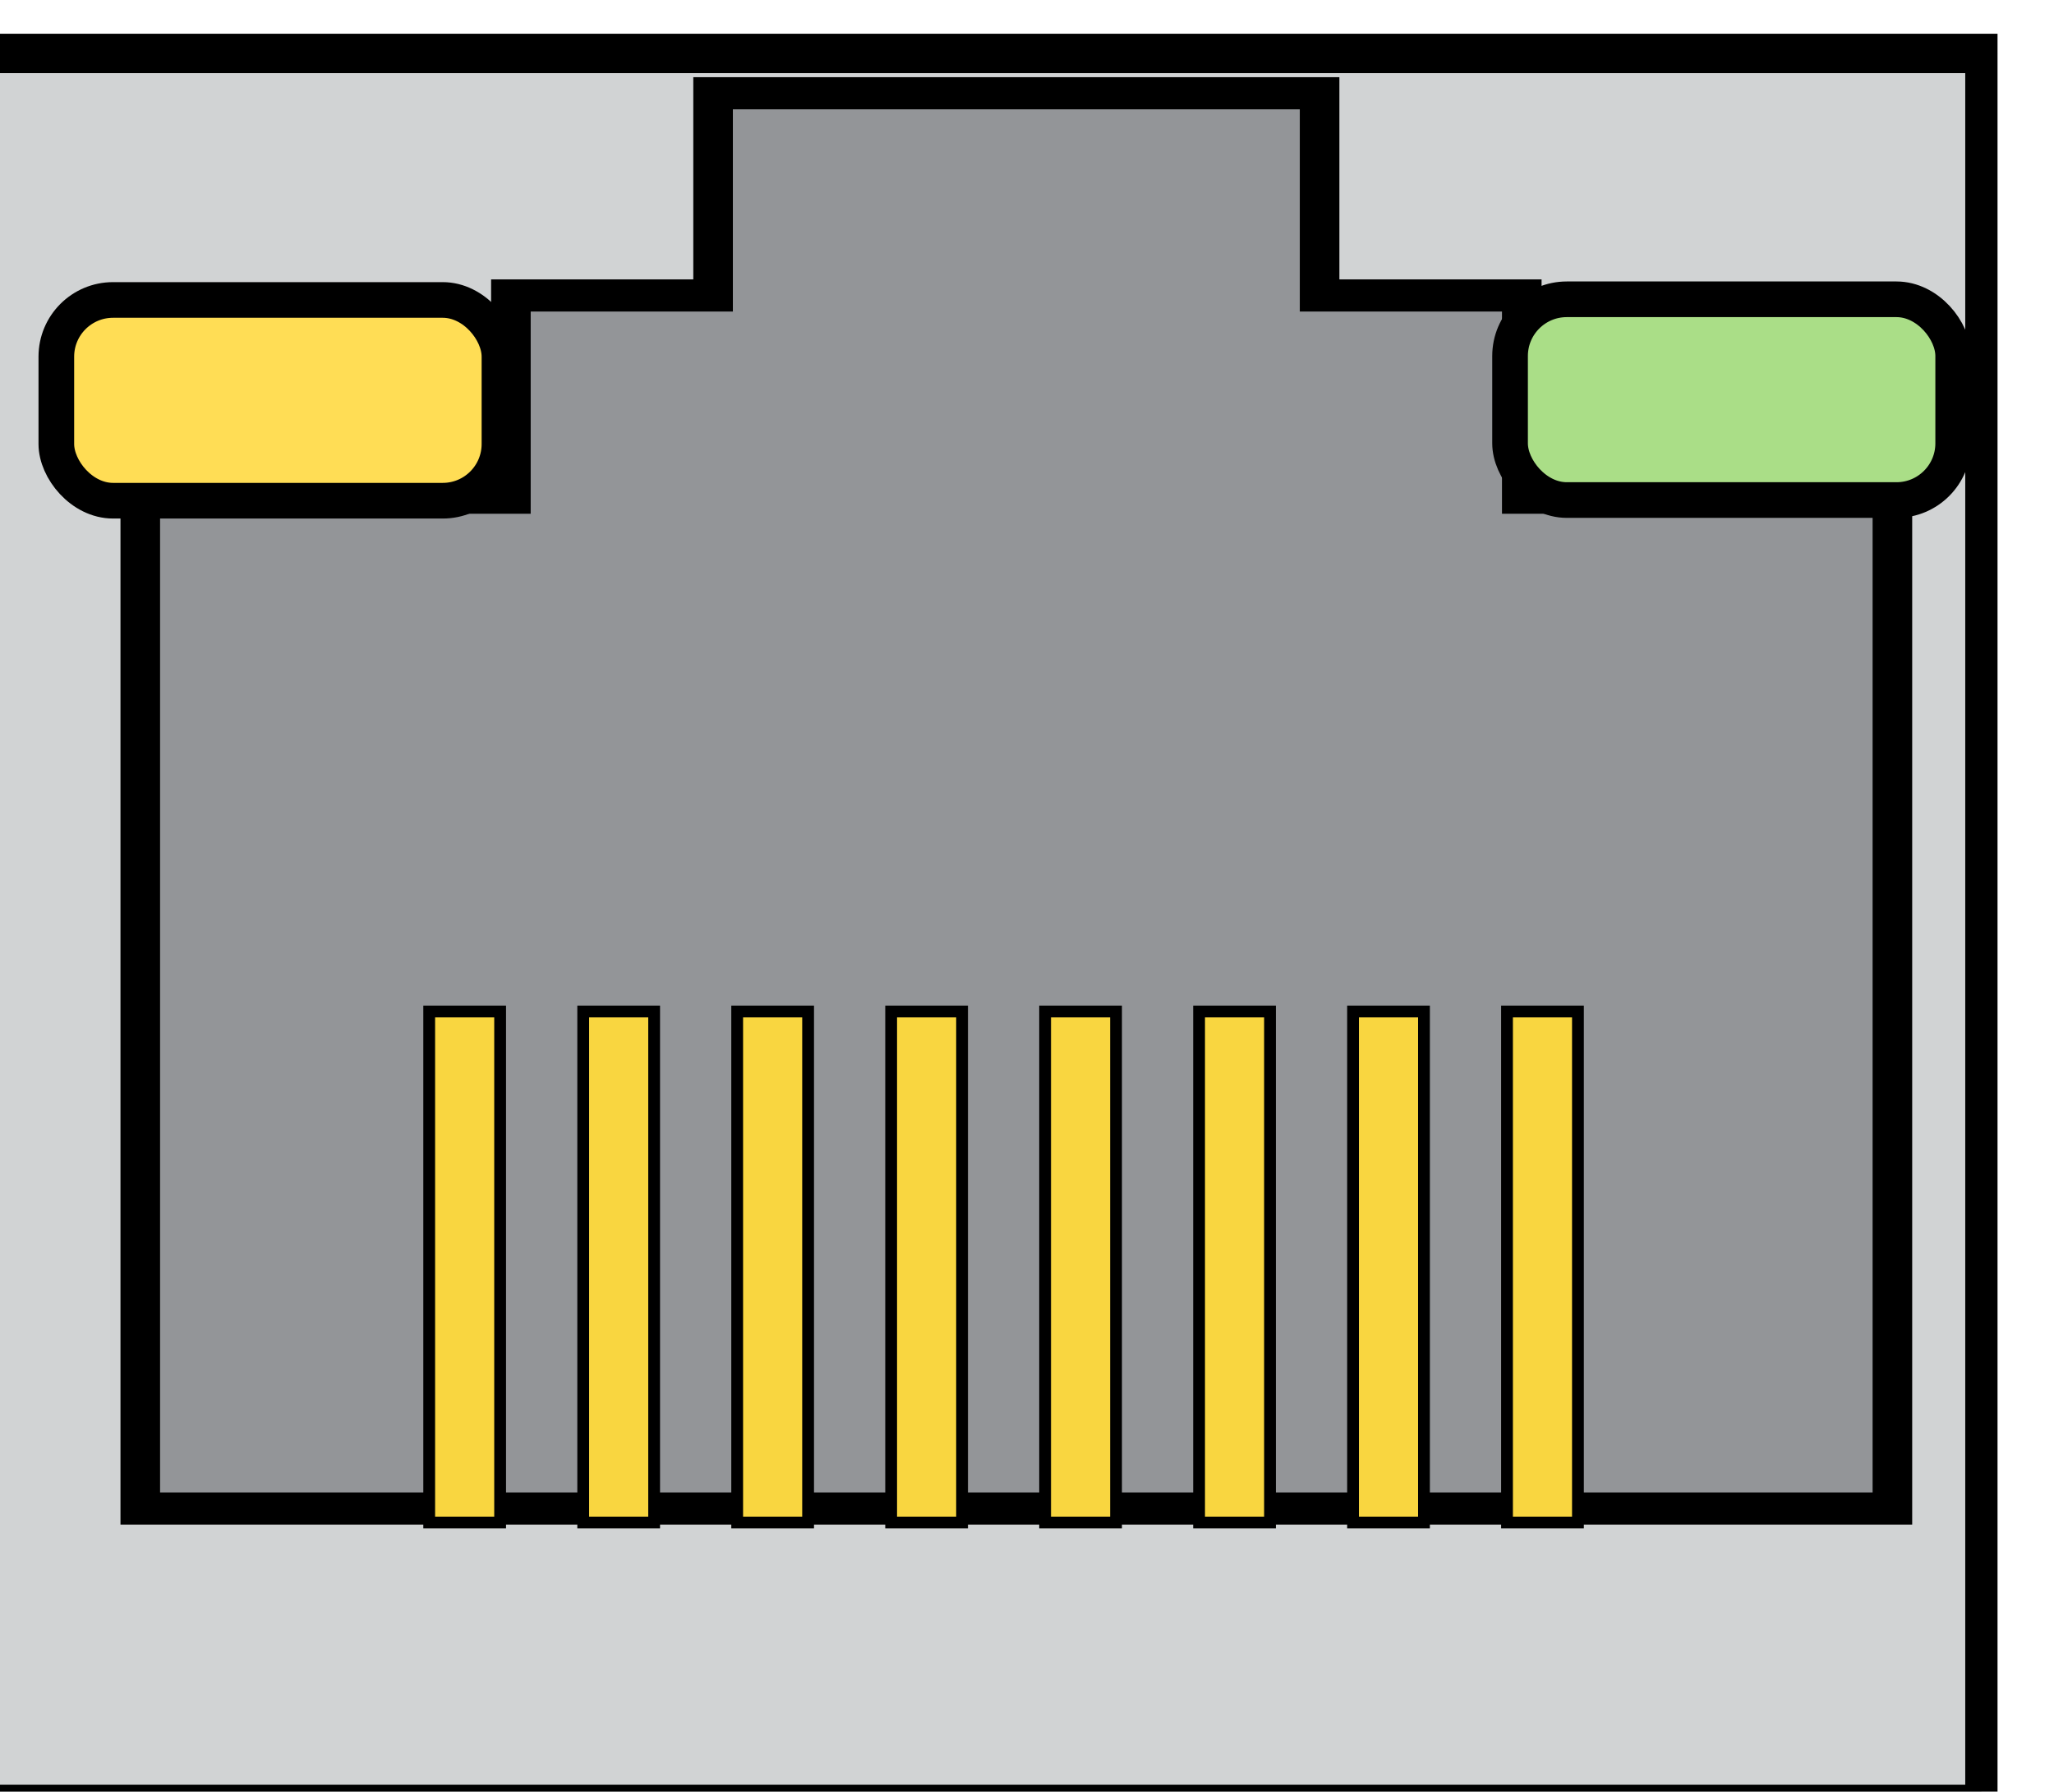 <?xml version="1.0" encoding="UTF-8" standalone="no"?>
<!-- Created with Inkscape (http://www.inkscape.org/) -->

<svg
   version="1.1"
   id="svg2"
   width="57.599"
   height="50.238"
   viewBox="0 0 57.599 50.238"
   xml:space="preserve"
   xmlns:xlink="http://www.w3.org/1999/xlink"
   xmlns="http://www.w3.org/2000/svg"
   xmlns:svg="http://www.w3.org/2000/svg"
   xmlns:rdf="http://www.w3.org/1999/02/22-rdf-syntax-ns#"
   xmlns:cc="http://creativecommons.org/ns#"
   xmlns:dc="http://purl.org/dc/elements/1.1/"><title
     id="title1">Open Connector Graphics</title><defs
     id="defs6"><linearGradient
       id="linearGradient5590"><stop
         id="stop5592"
         offset="0"
         style="stop-color:#a91616;stop-opacity:1;" /></linearGradient><linearGradient
       id="linearGradient5660"><stop
         id="stop5662"
         offset="0"
         style="stop-color:#000000;stop-opacity:1;" /></linearGradient><style
       type="text/css"
       id="style1">
	.st0{fill:none;stroke:#000000;stroke-width:7;stroke-miterlimit:10;}
	.st1{fill:none;stroke:#000000;stroke-width:3;stroke-miterlimit:10;}
	.st2{fill:none;stroke:#000000;stroke-width:4;stroke-miterlimit:10;}
</style></defs><g
     id="g2466"
     transform="matrix(1.333,0,0,-1.333,-2469.393,2706.827)"
     style="display:inline">








<style
   type="text/css"
   id="style1-5">
	.st0{fill:none;stroke:#000;stroke-width:2;}
	.st1{fill:#fff;stroke:#000;stroke-width:2;stroke-linejoin:round;}
	.st2{font-family:Liberation Sans,Arial;}
	.st3{font-size:17px;}
</style>










<path
   d="m 1446.192,389.405 h -56.883 V 429.835 h 56.883 z"
   style="fill:#d1d3d4;fill-opacity:1;fill-rule:nonzero;stroke:#000000;stroke-width:0.909;stroke-linecap:butt;stroke-linejoin:miter;stroke-miterlimit:10;stroke-dasharray:none;stroke-opacity:1"
   id="path153"
   clip-path="none"
   transform="matrix(0.747,0,0,0.911,813.885,1637.924)" /><path
   id="path155"
   clip-path="none"
   style="fill:#939598;fill-opacity:1;fill-rule:nonzero;stroke:#000000;stroke-width:1.285;stroke-linecap:butt;stroke-linejoin:miter;stroke-miterlimit:10;stroke-dasharray:none;stroke-opacity:1"
   d="m 1407.906,446.008 v -8.087 h -6.564 v -8.087 h -12.032 v -40.428 h 56.882 v 40.428 h -12.032 v 8.087 h -6.564 v 8.087 z"
   transform="matrix(0.648,0,0,0.526,955.186,1794.066)" /><rect
   style="fill:#ffdd55;fill-opacity:1;stroke:#000000;stroke-width:0.75;stroke-dasharray:none"
   id="rect163"
   width="9.322"
   height="4.223"
   x="1853.693"
   y="-2024.318"
   transform="scale(1,-1)"
   ry="1.193"
   clip-path="none" /><rect
   style="fill:#aade87;fill-opacity:1;stroke:#000000;stroke-width:0.75;stroke-dasharray:none"
   id="rect164"
   width="9.322"
   height="4.223"
   x="1884.275"
   y="-2024.332"
   transform="scale(1,-1)"
   ry="1.193"
   clip-path="none" /><rect
   width="1.492"
   height="10.75"
   x="1861.537"
   y="-2009.35"
   style="fill:#f9d640;fill-opacity:1;stroke:#000000;stroke-width:0.248;stroke-dasharray:none"
   id="rect165"
   transform="scale(1,-1)"
   clip-path="none" /><rect
   width="1.492"
   height="10.75"
   x="1864.777"
   y="-2009.35"
   style="fill:#f9d640;fill-opacity:1;stroke:#000000;stroke-width:0.248;stroke-dasharray:none"
   id="use165"
   transform="scale(1,-1)"
   clip-path="none" /><use
   x="0"
   y="0"
   xlink:href="#use5"
   id="use166"
   transform="translate(-68.981,-0.037)"
   style="stroke-width:0.742"
   clip-path="none" /><use
   x="0"
   y="0"
   xlink:href="#use6"
   id="use167"
   transform="translate(-68.981,-0.037)"
   style="stroke-width:0.742"
   clip-path="none" /><use
   x="0"
   y="0"
   xlink:href="#use7"
   id="use168"
   transform="translate(-68.981,-0.037)"
   style="stroke-width:0.742"
   clip-path="none" /><use
   x="0"
   y="0"
   xlink:href="#use8"
   id="use169"
   transform="translate(-68.981,-0.037)"
   style="stroke-width:0.742"
   clip-path="none" /><use
   x="0"
   y="0"
   xlink:href="#use9"
   id="use170"
   transform="translate(-68.981,-0.037)"
   style="stroke-width:0.742"
   clip-path="none" /><use
   x="0"
   y="0"
   xlink:href="#use10"
   id="use171"
   transform="translate(-68.981,-0.037)"
   style="stroke-width:0.742"
   clip-path="none" /><rect
   width="1.492"
   height="10.75"
   x="1936.997"
   y="-2009.387"
   style="fill:#f9d640;fill-opacity:1;stroke:#000000;stroke-width:0.248;stroke-dasharray:none"
   id="use5"
   transform="scale(1,-1)"
   clip-path="none" /><use
   x="0"
   y="0"
   xlink:href="#use5"
   id="use6"
   transform="translate(3.239)"
   style="stroke-width:0.742"
   clip-path="none" /><use
   x="0"
   y="0"
   xlink:href="#use6"
   id="use7"
   transform="translate(3.239)"
   style="stroke-width:0.742"
   clip-path="none" /><use
   x="0"
   y="0"
   xlink:href="#use7"
   id="use8"
   transform="translate(3.239)"
   style="stroke-width:0.742"
   clip-path="none" /><use
   x="0"
   y="0"
   xlink:href="#use8"
   id="use9"
   transform="translate(3.239)"
   style="stroke-width:0.742"
   clip-path="none" /><use
   x="0"
   y="0"
   xlink:href="#use9"
   id="use10"
   transform="translate(3.239)"
   style="stroke-width:0.742"
   clip-path="none" /><!-- Outer cylindrical part --><!-- Inner optical port --><!-- Optical emitter (glowing red light) --><!-- Connector back end --><!-- Detail lines for depth --><!-- Device Panel --><!-- TOSLINK Port Cutout --><!-- Inner Optical Port --><!-- Optical Emitter (glowing red light) --><!-- Protective Cover --><!-- Detail Lines for Depth --></g></svg>
